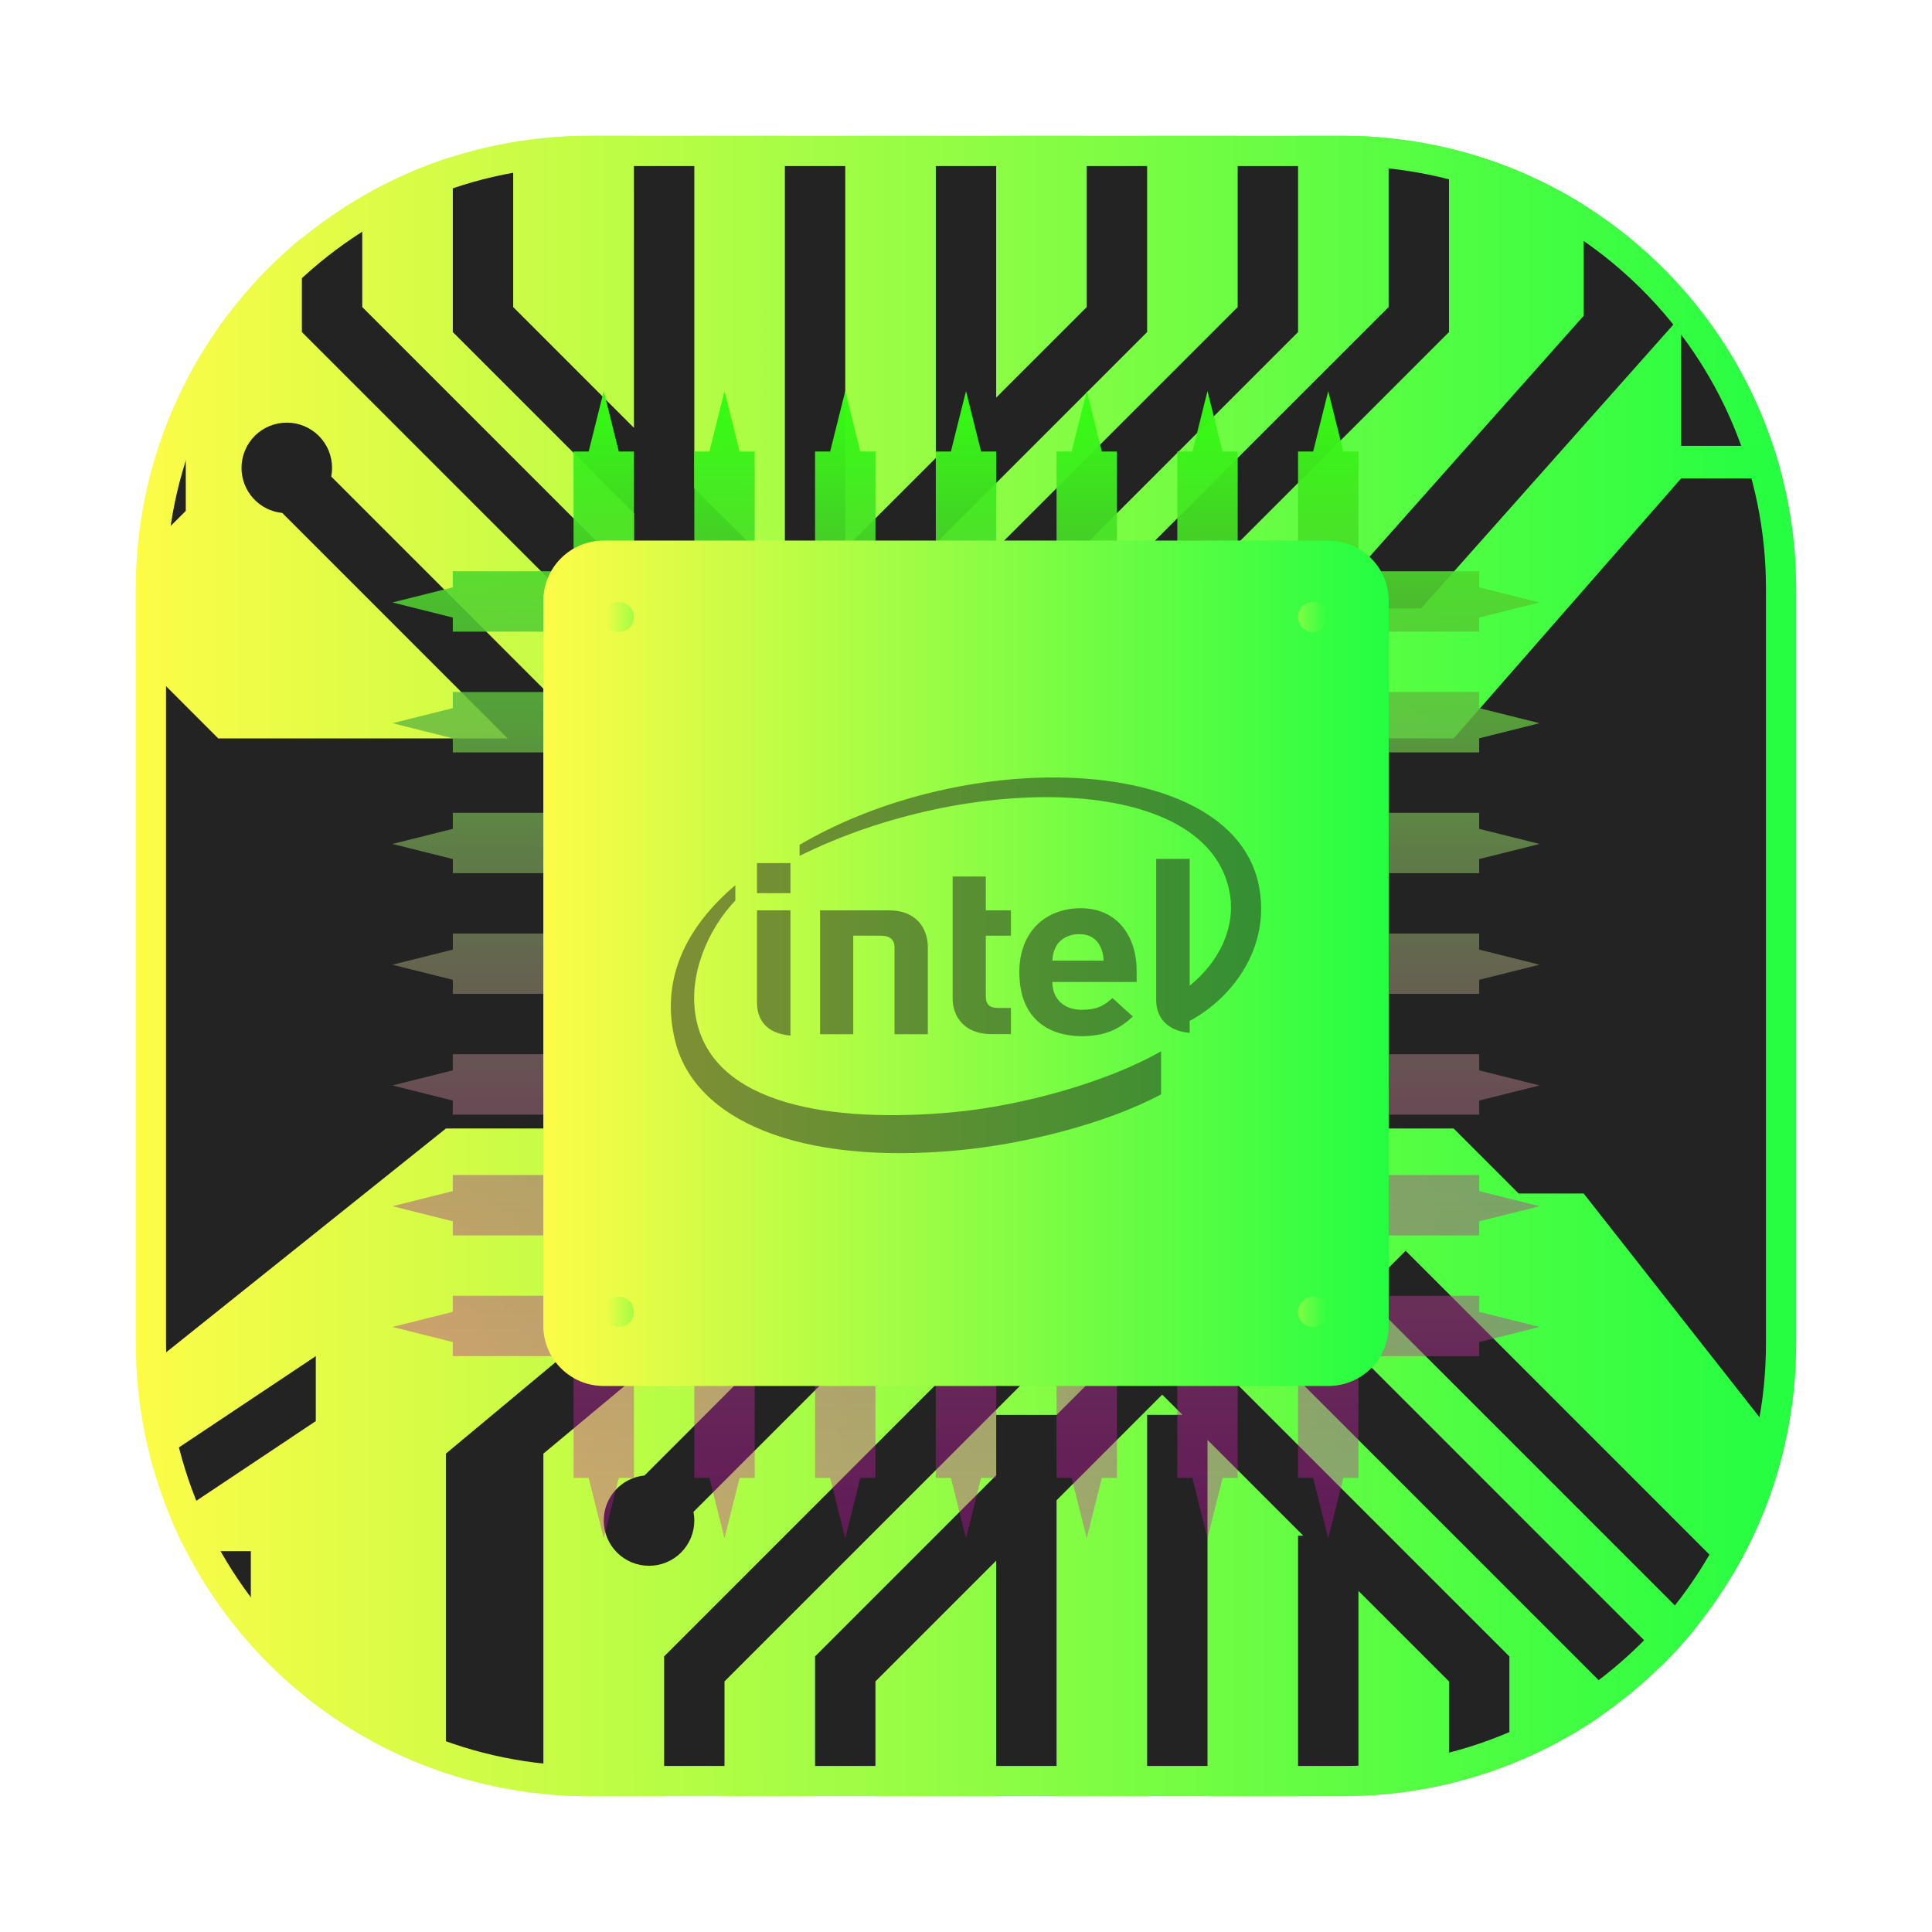 <svg width="64" height="64" viewBox="0 0 64 64" fill="none" xmlns="http://www.w3.org/2000/svg">
<g clip-path="url(#clip0_4_9726)">
<g opacity="0.3" filter="url(#filter0_f_4_9726)">
<path d="M44.5 4.5H19.5C11.216 4.5 4.5 11.216 4.5 19.5V44.5C4.5 52.784 11.216 59.5 19.5 59.5H44.5C52.784 59.5 59.5 52.784 59.5 44.5V19.5C59.5 11.216 52.784 4.5 44.5 4.5Z" fill="url(#paint0_linear_4_9726)"/>
</g>
<path d="M19.5 5H44.5C52.508 5 59 11.492 59 19.5V44.5C59 52.508 52.508 59 44.5 59H19.5C11.492 59 5 52.508 5 44.5V19.5C5 11.492 11.492 5 19.5 5Z" fill="#232323" stroke="url(#paint1_linear_4_9726)"/>
<path d="M19.5 4.5C18.646 4.5 17.814 4.587 17 4.723V10.172L21 14.172V4.5H19.5ZM23 4.5V16.172L26.5 19.672L27.172 19H26V4.5H23ZM28 4.5V18.172L31.172 15H31V4.5H28ZM33 4.5V13.172L36 10.172V4.5H33ZM38 4.5V11L27.914 21.086L29 22.172L41 10.172V4.5H38ZM43 4.5V11L29.564 24.436L29 23.871L28.436 24.436L26.5 22.5L24.564 24.436L24 23.871L23.436 24.436L10 11V7.877C8.408 9.178 7.1 10.805 6.154 12.652V16.924L4.549 18.527C4.528 18.851 4.5 19.171 4.5 19.5V21.73L7.23 24.461H16.818L9.35 16.992C8.98 16.955 8.637 16.782 8.388 16.506C8.138 16.23 8 15.872 8 15.5C8 15.102 8.158 14.721 8.439 14.439C8.721 14.158 9.102 14 9.5 14C9.898 14 10.279 14.158 10.561 14.439C10.842 14.721 11 15.102 11 15.5C11 15.596 10.991 15.693 10.973 15.787L19.646 24.461H48.154L55.691 15.846H59.037C58.947 15.482 58.849 15.122 58.732 14.77H55.691V10.461L47.076 20.154H43.846L52.461 10.461V6.789C51.105 5.94 49.605 5.305 48 4.924V11L34.562 24.436L33.148 23.021L46 10.172V4.576C45.506 4.528 45.007 4.5 44.5 4.5H43ZM15 5.182C13.942 5.512 12.942 5.967 12 6.51V10.172L24 22.172L25.086 21.086L23 19H21V17L15 11V5.182ZM14.77 37.383V37.385L4.555 45.557C4.626 46.579 4.795 47.572 5.059 48.527L10.461 44.924V47.076L5.652 50.283C5.809 50.66 5.986 51.025 6.172 51.385H8.309V54.484C10.034 56.418 12.248 57.9 14.77 58.732V48.154L21.23 42.77H24.461L18 48.154V59.424C18.494 59.472 18.993 59.5 19.5 59.5H22V54.871L35.435 41.434L36 41.998L36.565 41.434L38.5 43.369L40.435 41.434L41 41.998L41.565 41.434L55 54.871V55.223C55.426 54.806 55.826 54.364 56.199 53.898L45.15 42.848L46.565 41.434L57.355 52.225C58.138 50.921 58.727 49.491 59.086 47.967L52.461 39.537H50.309L48.154 37.383H35.199L35.435 37.619L22.973 50.082C22.991 50.177 23 50.273 23 50.369C23 50.767 22.842 51.148 22.561 51.43C22.279 51.711 21.898 51.869 21.5 51.869C21.102 51.869 20.721 51.711 20.439 51.43C20.158 51.148 20 50.767 20 50.369C20 49.997 20.138 49.639 20.387 49.363C20.637 49.087 20.98 48.914 21.35 48.877L32.844 37.383H14.77ZM36 43.699L24 55.699V59.5H27V54.871L33 48.871V46.871H35L37.086 44.785L36 43.699ZM41 43.699L39.914 44.785L50 54.871V58.451C51.064 58.033 52.072 57.507 53 56.869V55.699L41 43.699ZM38.5 46.199L35 49.699V59.5H38V46.869H39.172L38.5 46.199ZM40 47.699V59.5H43V50.871H43.172L40 47.699ZM33 51.699L29 55.699V59.5H33V51.699ZM45 52.699V59.475C46.031 59.441 47.033 59.306 48 59.076V55.699L45 52.699Z" fill="url(#paint2_linear_4_9726)"/>
<path d="M20 12.957L19.5 14.957H19V18.924H15V19.457L13 19.957L15 20.457V20.924H19V22.924H15V23.457L13 23.957L15 24.457V24.924H19V26.924H15V27.457L13 27.957L15 28.457V28.924H19V30.924H15V31.457L13 31.957L15 32.457V32.924H19V34.924H15V35.457L13 35.957L15 36.457V36.924H19V38.924H15V39.457L13 39.957L15 40.457V40.924H19V42.924H15V43.457L13 43.957L15 44.457V44.924H19V48.957H19.5L20 50.957L20.5 48.957H21V44.924H23V48.957H23.5L24 50.957L24.5 48.957H25V44.924H27V48.957H27.5L28 50.957L28.5 48.957H29V44.924H31V48.957H31.5L32 50.957L32.5 48.957H33V44.924H35V48.957H35.5L36 50.957L36.5 48.957H37V44.924H39V48.957H39.5L40 50.957L40.5 48.957H41V44.924H43V48.957H43.5L44 50.957L44.5 48.957H45V44.924H49V44.457L51 43.957L49 43.457V42.924H45V40.924H49V40.457L51 39.957L49 39.457V38.924H45V36.924H49V36.457L51 35.957L49 35.457V34.924H45V32.924H49V32.457L51 31.957L49 31.457V30.924H45V28.924H49V28.457L51 27.957L49 27.457V26.924H45V24.924H49V24.457L51 23.957L49 23.457V22.924H45V20.924H49V20.457L51 19.957L49 19.457V18.924H45V14.957H44.5L44 12.957L43.5 14.957H43V18.924H41V14.957H40.5L40 12.957L39.5 14.957H39V18.924H37V14.957H36.5L36 12.957L35.5 14.957H35V18.924H33V14.957H32.5L32 12.957L31.5 14.957H31V18.924H29V14.957H28.5L28 12.957L27.5 14.957H27V18.924H25V14.957H24.5L24 12.957L23.5 14.957H23V18.924H21V14.957H20.5L20 12.957ZM21 20.924H23V22.924H21V20.924ZM25 20.924H27V22.924H25V20.924ZM29 20.924H31V22.924H29V20.924ZM33 20.924H35V22.924H33V20.924ZM37 20.924H39V22.924H37V20.924ZM41 20.924H43V22.924H41V20.924ZM21 24.924H23V26.924H21V24.924ZM25 24.924H27V26.924H25V24.924ZM29 24.924H31V26.924H29V24.924ZM33 24.924H35V26.924H33V24.924ZM37 24.924H39V26.924H37V24.924ZM41 24.924H43V26.924H41V24.924ZM21 28.924H23V30.924H21V28.924ZM25 28.924H27V30.924H25V28.924ZM29 28.924H31V30.924H29V28.924ZM33 28.924H35V30.924H33V28.924ZM37 28.924H39V30.924H37V28.924ZM41 28.924H43V30.924H41V28.924ZM21 32.924H23V34.924H21V32.924ZM25 32.924H27V34.924H25V32.924ZM29 32.924H31V34.924H29V32.924ZM33 32.924H35V34.924H33V32.924ZM37 32.924H39V34.924H37V32.924ZM41 32.924H43V34.924H41V32.924ZM21 36.924H23V38.924H21V36.924ZM25 36.924H27V38.924H25V36.924ZM29 36.924H31V38.924H29V36.924ZM33 36.924H35V38.924H33V36.924ZM37 36.924H39V38.924H37V36.924ZM41 36.924H43V38.924H41V36.924ZM21 40.924H23V42.924H21V40.924ZM25 40.924H27V42.924H25V40.924ZM29 40.924H31V42.924H29V40.924ZM33 40.924H35V42.924H33V40.924ZM37 40.924H39V42.924H37V40.924ZM41 40.924H43V42.924H41V40.924Z" fill="url(#paint3_linear_4_9726)"/>
<g opacity="0.5" filter="url(#filter1_f_4_9726)">
<path fill-rule="evenodd" clip-rule="evenodd" d="M20 17.91H44.001C45.108 17.91 46.001 18.802 46.001 19.91V43.91C46.001 45.018 45.108 45.91 44.001 45.91H20C18.892 45.91 18 45.018 18 43.91V19.91C18 18.802 18.892 17.91 20 17.91Z" fill="url(#paint4_linear_4_9726)"/>
</g>
<path fill-rule="evenodd" clip-rule="evenodd" d="M20 17.91H44.001C45.108 17.91 46.001 18.802 46.001 19.91V43.91C46.001 45.018 45.108 45.91 44.001 45.91H20C18.892 45.91 18 45.018 18 43.91V19.91C18 18.802 18.892 17.91 20 17.91Z" fill="url(#paint5_linear_4_9726)"/>
<path opacity="0.35" fill-rule="evenodd" clip-rule="evenodd" d="M21 20.438C21 20.571 20.947 20.698 20.854 20.792C20.76 20.885 20.633 20.938 20.5 20.938C20.434 20.938 20.369 20.925 20.309 20.9C20.248 20.875 20.193 20.838 20.146 20.792C20.1 20.745 20.063 20.69 20.038 20.629C20.013 20.569 20 20.504 20 20.438C20 20.372 20.013 20.307 20.038 20.247C20.063 20.186 20.1 20.131 20.146 20.084C20.193 20.038 20.248 20.001 20.309 19.976C20.369 19.951 20.434 19.938 20.5 19.938C20.633 19.938 20.76 19.991 20.854 20.084C20.947 20.178 21 20.305 21 20.438Z" fill="url(#paint6_linear_4_9726)"/>
<path opacity="0.35" fill-rule="evenodd" clip-rule="evenodd" d="M43.996 20.438C43.996 20.571 43.943 20.698 43.85 20.792C43.756 20.885 43.629 20.938 43.496 20.938C43.364 20.938 43.236 20.885 43.142 20.792C43.049 20.698 42.996 20.571 42.996 20.438C42.996 20.305 43.049 20.178 43.142 20.084C43.236 19.991 43.364 19.938 43.496 19.938C43.629 19.938 43.756 19.991 43.85 20.084C43.943 20.178 43.996 20.305 43.996 20.438Z" fill="url(#paint7_linear_4_9726)"/>
<path opacity="0.35" fill-rule="evenodd" clip-rule="evenodd" d="M21 43.456C21 43.588 20.947 43.716 20.854 43.809C20.76 43.903 20.633 43.956 20.5 43.956C20.434 43.956 20.369 43.943 20.309 43.918C20.248 43.892 20.193 43.856 20.146 43.809C20.1 43.763 20.063 43.708 20.038 43.647C20.013 43.586 20 43.521 20 43.456C20 43.39 20.013 43.325 20.038 43.264C20.063 43.204 20.1 43.149 20.146 43.102C20.193 43.056 20.248 43.019 20.309 42.994C20.369 42.969 20.434 42.956 20.5 42.956C20.566 42.956 20.631 42.969 20.691 42.994C20.752 43.019 20.807 43.056 20.854 43.102C20.9 43.149 20.937 43.204 20.962 43.264C20.987 43.325 21 43.39 21 43.456Z" fill="url(#paint8_linear_4_9726)"/>
<path opacity="0.35" fill-rule="evenodd" clip-rule="evenodd" d="M43.996 43.456C43.996 43.588 43.943 43.716 43.85 43.809C43.756 43.903 43.629 43.956 43.496 43.956C43.364 43.956 43.236 43.903 43.142 43.809C43.049 43.716 42.996 43.588 42.996 43.456C42.996 43.39 43.009 43.325 43.034 43.264C43.059 43.204 43.096 43.149 43.142 43.102C43.189 43.056 43.244 43.019 43.305 42.994C43.365 42.969 43.43 42.956 43.496 42.956C43.562 42.956 43.627 42.969 43.687 42.994C43.748 43.019 43.803 43.056 43.85 43.102C43.896 43.149 43.933 43.204 43.958 43.264C43.983 43.325 43.996 43.39 43.996 43.456Z" fill="url(#paint9_linear_4_9726)"/>
<path opacity="0.5" d="M34.699 25.756C31.976 25.791 28.937 26.547 26.488 27.986V28.352C32.079 25.575 40.012 25.593 40.734 29.57C40.94 30.69 40.414 31.844 39.41 32.651V28.451H38.3V33.117C38.3 33.509 38.453 33.856 38.837 34.055V34.078C38.844 34.076 38.85 34.071 38.857 34.069C39.007 34.142 39.184 34.197 39.41 34.217V33.819C40.853 33.045 42.124 31.337 41.691 29.289C41.173 26.861 38.199 25.711 34.699 25.756ZM25.076 28.592V29.586H26.185V28.592H25.076ZM31.558 29.035V33.082C31.558 33.664 31.937 34.256 32.837 34.256H33.488V33.389H33.04C32.778 33.389 32.656 33.258 32.656 33.02V30.996H33.488V30.156H32.656V29.035L31.558 29.035ZM24.359 29.324C22.738 30.697 21.858 32.433 22.366 34.483C23.015 37.112 26.469 38.601 31.744 38.105C33.832 37.912 36.566 37.261 38.462 36.254V34.824C36.739 35.817 33.887 36.638 31.511 36.85C27.648 37.194 23.622 36.652 23.058 33.736C22.778 32.301 23.46 30.776 24.359 29.83L24.359 29.324ZM35.806 30.086C34.647 30.086 33.767 30.85 33.767 32.201C33.767 33.782 34.776 34.324 35.829 34.324C36.636 34.324 37.092 34.078 37.528 33.674L36.851 33.061C36.568 33.323 36.325 33.451 35.837 33.451C35.215 33.451 34.86 33.061 34.86 32.529H37.653V32.154C37.653 30.98 36.98 30.086 35.806 30.086ZM25.076 30.156V33.203C25.076 33.752 25.354 34.229 26.185 34.305V30.157L25.076 30.156ZM27.166 30.156V34.26H28.265V30.994L29.177 30.996C29.5 30.996 29.632 31.145 29.632 31.389V34.26H30.736V31.385C30.736 30.801 30.404 30.156 29.439 30.156L27.166 30.156ZM35.757 30.945C36.323 30.945 36.536 31.374 36.56 31.822H34.861C34.873 31.639 34.898 31.524 34.97 31.375C35.092 31.127 35.382 30.945 35.757 30.945Z" fill="#232323"/>
</g>
<defs>
<filter id="filter0_f_4_9726" x="3.263" y="3.263" width="57.475" height="57.475" filterUnits="userSpaceOnUse" color-interpolation-filters="sRGB">
<feFlood flood-opacity="0" result="BackgroundImageFix"/>
<feBlend mode="normal" in="SourceGraphic" in2="BackgroundImageFix" result="shape"/>
<feGaussianBlur stdDeviation="0.619" result="effect1_foregroundBlur_4_9726"/>
</filter>
<filter id="filter1_f_4_9726" x="16.6" y="16.51" width="30.8" height="30.801" filterUnits="userSpaceOnUse" color-interpolation-filters="sRGB">
<feFlood flood-opacity="0" result="BackgroundImageFix"/>
<feBlend mode="normal" in="SourceGraphic" in2="BackgroundImageFix" result="shape"/>
<feGaussianBlur stdDeviation="0.7" result="effect1_foregroundBlur_4_9726"/>
</filter>
<linearGradient id="paint0_linear_4_9726" x1="4.5" y1="32" x2="59.5" y2="32" gradientUnits="userSpaceOnUse">
<stop stop-color="#FDFC47"/>
<stop offset="1" stop-color="#24FE41"/>
</linearGradient>
<linearGradient id="paint1_linear_4_9726" x1="4.5" y1="32" x2="59.5" y2="32" gradientUnits="userSpaceOnUse">
<stop stop-color="#FDFC47"/>
<stop offset="1" stop-color="#24FE41"/>
</linearGradient>
<linearGradient id="paint2_linear_4_9726" x1="4.5" y1="32" x2="59.086" y2="32" gradientUnits="userSpaceOnUse">
<stop stop-color="#FDFC47"/>
<stop offset="1" stop-color="#24FE41"/>
</linearGradient>
<linearGradient id="paint3_linear_4_9726" x1="32" y1="12.957" x2="32" y2="50.957" gradientUnits="userSpaceOnUse">
<stop stop-color="#32FF11"/>
<stop offset="1" stop-color="#D70CB6" stop-opacity="0.34"/>
</linearGradient>
<linearGradient id="paint4_linear_4_9726" x1="18" y1="31.91" x2="46.001" y2="31.91" gradientUnits="userSpaceOnUse">
<stop stop-color="#FDFC47"/>
<stop offset="1" stop-color="#24FE41"/>
</linearGradient>
<linearGradient id="paint5_linear_4_9726" x1="18" y1="31.91" x2="46.001" y2="31.91" gradientUnits="userSpaceOnUse">
<stop stop-color="#FDFC47"/>
<stop offset="1" stop-color="#24FE41"/>
</linearGradient>
<linearGradient id="paint6_linear_4_9726" x1="20" y1="20.438" x2="21" y2="20.438" gradientUnits="userSpaceOnUse">
<stop stop-color="#FDFC47"/>
<stop offset="1" stop-color="#24FE41"/>
</linearGradient>
<linearGradient id="paint7_linear_4_9726" x1="42.996" y1="20.438" x2="43.996" y2="20.438" gradientUnits="userSpaceOnUse">
<stop stop-color="#FDFC47"/>
<stop offset="1" stop-color="#24FE41"/>
</linearGradient>
<linearGradient id="paint8_linear_4_9726" x1="20" y1="43.456" x2="21" y2="43.456" gradientUnits="userSpaceOnUse">
<stop stop-color="#FDFC47"/>
<stop offset="1" stop-color="#24FE41"/>
</linearGradient>
<linearGradient id="paint9_linear_4_9726" x1="42.996" y1="43.456" x2="43.996" y2="43.456" gradientUnits="userSpaceOnUse">
<stop stop-color="#FDFC47"/>
<stop offset="1" stop-color="#24FE41"/>
</linearGradient>
<clipPath id="clip0_4_9726">
<rect width="64" height="64" fill="white"/>
</clipPath>
</defs>
</svg>
